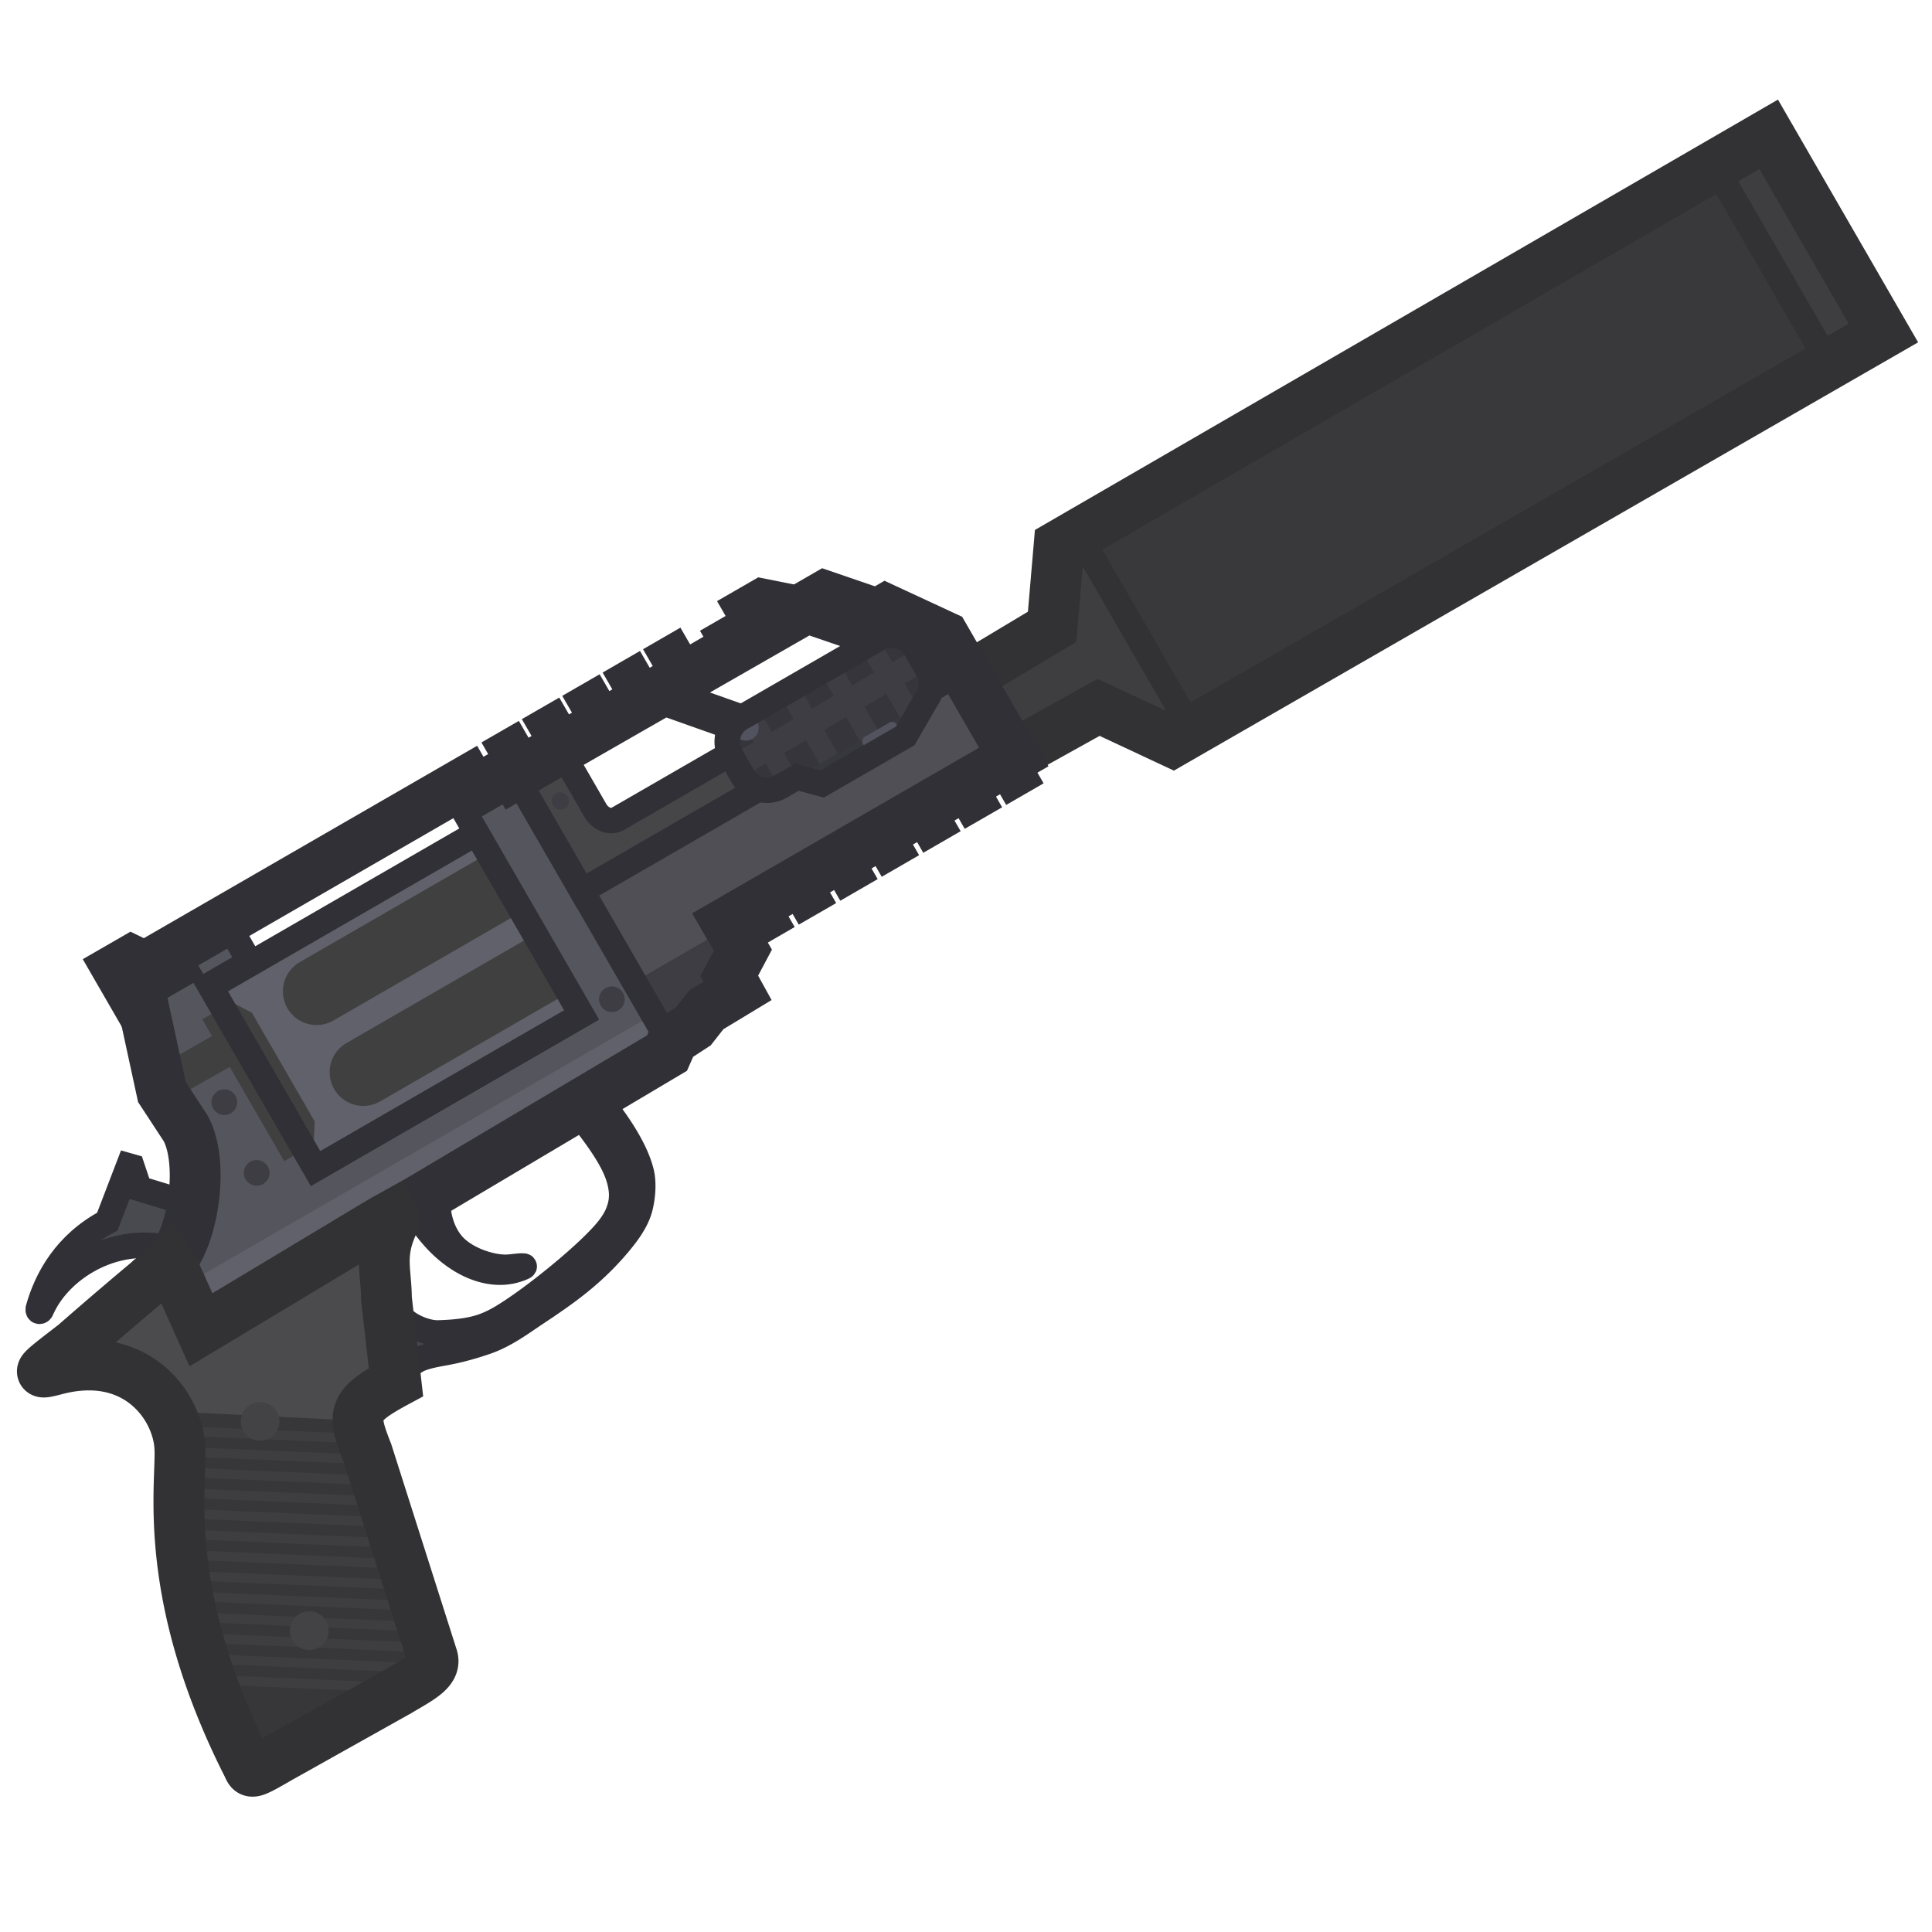 <svg xmlns="http://www.w3.org/2000/svg" width="110" height="110" fill="none" viewBox="0 0 110 110"><g clip-path="url(#a)"><path fill="#3D3D43" stroke="#303036" stroke-miterlimit="3.994" stroke-width="2.893" d="m8.297 57.926-.399-1.837 1.14-.657-1.551-.75-.798.46z"/><path fill="#3E3E41" d="m55.1 38.565 4.803-2.877.398-4.64 40.4-23.4 6.532 11.312-40.466 23.287-4.216-1.973-4.893 2.72z"/><path fill="#39393C" stroke="#323234" stroke-linecap="square" stroke-miterlimit="3.994" stroke-width="1.447" d="m97.624 9.43 6.527 11.304-36.267 20.871-6.468-11.203z"/><path stroke="#323234" stroke-miterlimit="3.994" stroke-width="2.893" d="m55.1 38.565 4.803-2.877.398-4.64 40.4-23.4 6.532 11.312-40.466 23.287-4.216-1.973-4.893 2.72z"/><path fill="#494950" stroke="#303036" stroke-miterlimit="3.994" stroke-width="1.447" d="m12.223 68.984-4.293-1.31-.415-1.243-.187-.053-1.218 3.177c-2.371 1.254-3.455 3.25-3.932 4.962-.039.176.13.194.18.049 1.057-2.458 4.687-4.747 8.443-3.121"/><path fill="#4F4F55" fill-rule="evenodd" d="m38.183 59.487-8.87-15.365 17.644-10.186 3.007 1.029.465-.27 3.325 1.544 3.962 6.862-16.334 9.43.911 1.569-.775 1.463.472.858-1.778 1.076-.74.943-1.16.753zM51.42 37.244l-7.35 4.244-5.376-1.905 7.314-4.192zm-13.553 2.813 5.379 1.906-8.084 4.667c-.328.19-.903.099-1.252-.464l-1.667-2.886z" clip-rule="evenodd"/><path fill="#464649" fill-rule="evenodd" d="m29.313 44.122 3.813 6.605L54.87 38.172l-1.117-1.934-3.325-1.543-.466.269-3.006-1.028zm16.695-8.731-7.314 4.192 5.375 1.904 7.35-4.244zm-2.763 6.572-5.378-1.906-5.624 3.222 1.666 2.886c.35.563.925.654 1.252.465z" clip-rule="evenodd"/><path fill="#3C3C3E" stroke="#303036" stroke-miterlimit="3.994" stroke-width="1.447" d="m41.813 34.49 1.484-.856 3.108.62-5.004 2.889-.558-.966 1.458-.841z"/><path fill="#55555E" fill-rule="evenodd" d="m7.899 56.089 1.32 6.09 1.352 2.063c1.099 1.992.434 6.588-1.18 7.923l2.05 3.549 26.536-15.755.208-.475-9.042-15.661-2.145 1.243-.363-.629-17.323 10 .362.626zm25.218 1.696-15.151 8.747-6.034-10.451 2.28-1.317-1.087-1.884 12.87-7.43z" clip-rule="evenodd"/><path fill="#464653" stroke="#303036" stroke-miterlimit="3.994" stroke-width="1.447" d="M29.442 72.282c.693-.23.467-.248-.4-.143-.868.105-2.41-.356-3.2-1.189-.66-.694-1.153-1.995-.808-3.635l-1.752 1.011c1.645 3.302 4.281 4.58 6.16 3.956Z"/><path fill="#61616B" d="m17.967 66.536 15.149-8.747-5.979-10.355-15.149 8.747z"/><path fill="#404040" d="m27.802 48.584-10.745 6.203a1.918 1.918 0 0 0 1.918 3.322l10.745-6.203zm2.661 4.604-10.745 6.204a1.918 1.918 0 0 0 1.918 3.322L32.38 56.51zM17.812 66.267l.107-2.412-3.579-6.198-2.142-1.114.483.837-1.163.655.55.953-3.148 1.808.3 1.386.361.55 3.502-1.986 3.097 5.364 1.156-.668z"/><path fill="#3D3D43" d="M14.98 67.413a.73.73 0 1 0-.73-1.265.73.73 0 0 0 .73 1.265m-1.842-4.026a.73.73 0 1 0-.73-1.265.73.73 0 0 0 .73 1.265m22.051-5.853a.73.73 0 1 0-.73-1.264.73.73 0 0 0 .73 1.264"/><path fill="#61616B" d="M37.19 57.765 10.103 73.403l1.334 2.312 26.537-15.754.207-.476z"/><path fill="#3D3D43" d="m41.522 52.771.772 1.328-.775 1.464.472.858-1.779 1.075-.739.943-1.16.754-.128.294-2.071-3.587z"/><path fill="#3D3D43" d="M38.377 56.318a.493.493 0 1 0-.493-.855.493.493 0 0 0 .493.855m-6.23-10.288a.493.493 0 1 0-.493-.854.493.493 0 0 0 .493.854"/><path fill="#3D3D43" stroke="#303036" stroke-miterlimit="3.994" stroke-width="1.447" d="m42.67 51.788.876-.505.712 1.234-.875.506zm2.361-1.365.876-.506.713 1.235-.876.505zm2.363-1.363.876-.505.713 1.234-.876.506zm2.36-1.363.876-.505.712 1.234-.875.506zm2.366-1.365.875-.506.712 1.235-.875.505zm2.36-1.363.876-.506.713 1.235-.876.505zm2.362-1.363.875-.505.713 1.234-.876.506zM28.4 42.538l.876-.505.92 1.592-.876.506zm2.301-1.328.876-.505.92 1.593-.876.506zM33 39.884l.876-.506.92 1.593-.876.506zm2.299-1.327.875-.506.92 1.593-.876.505zm2.301-1.328.875-.506.92 1.593-.876.505z"/><path fill="#464653" stroke="#303036" stroke-miterlimit="3.994" stroke-width="1.447" d="m22.525 78.527-.519-4.55q.15.178.291.35c.289.348.542.654.68.786.51.485 1.41.796 1.976.778.733-.022 1.703-.083 2.509-.361.724-.25 1.362-.667 1.997-1.102 1.663-1.138 4.237-3.265 5.179-4.46.372-.474.564-.857.68-1.308.114-.446.1-.903-.042-1.446-.275-1.05-1.125-2.322-2.591-4.108l1.244-.739c1.429 1.764 2.262 3.14 2.574 4.332.17.649.084 1.493-.065 2.072-.148.575-.507 1.156-.92 1.682-1.617 2.053-3.355 3.216-4.875 4.233a83 83 0 0 0-.745.503c-.56.383-1.37.912-2.204 1.2-.838.29-1.633.5-2.372.633-.58.105-1.222.223-1.61.447-.325.187-.817.636-1.187 1.058Z"/><path stroke="#303036" stroke-miterlimit="3.994" stroke-width="1.447" d="m7.898 56.09 1.32 6.089 1.352 2.063c1.1 1.992.434 6.59-1.179 7.924l2.049 3.548L37.977 59.96l.207-.476-9.042-15.66-2.145 1.243-.544-.942-17.322 9.999.542.94zm25.218 1.695-15.15 8.748-6.035-10.451 2.28-1.317-1.087-1.884 12.87-7.43z" clip-rule="evenodd"/><path stroke="#303036" stroke-miterlimit="3.994" stroke-width="1.447" d="m17.967 66.536 15.149-8.747-5.979-10.355-15.149 8.747z"/><path stroke="#303036" stroke-miterlimit="3.994" stroke-width="1.447" d="m29.313 44.122 3.813 6.605L54.87 38.172l-1.117-1.934-3.325-1.543-.466.269-3.006-1.028zm16.695-8.731-7.314 4.192 5.375 1.904 7.35-4.244zm-2.763 6.572-5.378-1.906-5.624 3.222 1.666 2.886c.35.563.925.654 1.252.465z" clip-rule="evenodd"/><path fill="#3D3D43" d="m49.986 36.374-7.795 4.501a1.576 1.576 0 0 0-.577 2.153l.68 1.179a1.576 1.576 0 0 0 2.153.576l7.796-4.5a1.576 1.576 0 0 0 .577-2.153l-.68-1.179a1.576 1.576 0 0 0-2.154-.577"/><path fill="#35353B" d="m50.026 36.352.78 1.35 1.253-.723-.244-.422a1.58 1.58 0 0 0-1.789-.205m2.973 2.255-.244-.422-1.253.724.78 1.352A1.58 1.58 0 0 0 53 38.607m-1.754 2.253-.78-1.353-1.253.724.78 1.352zm-2.29 1.321-.78-1.352-1.253.724.78 1.352zm-2.29 1.322-.78-1.352-1.253.724.78 1.352zm-2.289 1.322-.78-1.352-1.254.724.188.324a1.58 1.58 0 0 0 1.846.304m-2.917-2.159.187.324 1.253-.723-.78-1.35a1.58 1.58 0 0 0-.66 1.75m1.697-2.349.78 1.35 1.252-.723-.78-1.35zm2.29-1.322.78 1.35 1.252-.723-.78-1.35zm2.289-1.322.78 1.35 1.253-.723-.78-1.35z"/><path fill="#37373E" d="m45.372 44.25 6.87-3.966c.19-.11.349-.254.473-.42l-1.178 2.04-4.731 2.732z"/><path fill="#53535F" d="m50.632 41.147-1.387.8a.297.297 0 1 0 .297.514l1.386-.8a.297.297 0 1 0-.296-.514m-7.816.934a.73.73 0 1 0-.73-1.264.73.73 0 0 0 .73 1.264"/><path stroke="#303036" stroke-miterlimit="3.994" stroke-width="1.447" d="m42.191 40.875 7.795-4.5a1.576 1.576 0 0 1 2.153.576l.68 1.179a1.58 1.58 0 0 1-.103 1.734l-1.177 2.039-4.732 2.731-1.434-.385-.926.534a1.576 1.576 0 0 1-2.152-.576l-.68-1.18a1.576 1.576 0 0 1 .576-2.152Z"/><path stroke="#303036" stroke-miterlimit="3.994" stroke-width="2.893" d="m7.899 56.089 1.32 6.09 1.352 2.063c1.099 1.992.434 6.588-1.18 7.923l2.05 3.549 26.536-15.755.337-.767 1.16-.754.74-.942 1.779-1.076-.473-.858.776-1.463-.912-1.569L57.72 43.1l-3.962-6.863-3.325-1.543-.466.27-3.006-1.03-17.645 10.187-.172-.298-2.145 1.243-.363-.629-17.323 10 .362.626z"/><path fill="#4B4B4E" d="M21.769 69.507a5 5 0 0 1 .18-.1l.454-.252.08.137c.026.046.015.133-.055.277-.653 1.355-.579 2.211-.491 3.22.03.353.063.726.066 1.145l.543 4.761c-2.502 1.347-2.508 1.799-1.636 4.004l3.7 11.622c.246.698-.504 1.137-1.57 1.762q-.174.1-.357.21l-6.795 3.807c-1.35.782-1.545.867-1.685.636q-.031-.054-.065-.13l-.053-.112c-4.167-8.244-3.962-13.934-3.861-16.755.018-.515.034-.935.018-1.257-.025-.723-.264-1.543-.716-2.296-1.014-1.685-3.103-3.037-6.284-2.228-.5.133-.785.2-.826.139-.053-.098.46-.494 1.643-1.407l.19-.146a246 246 0 0 1 5.144-4.38q.145-.12.28-.275.047.07.11.13l1.658 3.694z"/><path fill="#373739" d="M20.384 80.888c.014.46.213 1.024.524 1.81l3.7 11.622c.246.699-.504 1.138-1.57 1.763q-.174.1-.357.21l-6.795 3.806c-1.35.782-1.545.868-1.684.636q-.031-.055-.066-.13l-.053-.111c-4.166-8.244-3.962-13.935-3.86-16.755.018-.516.033-.935.017-1.257-.023-.668-.228-1.418-.616-2.122z"/><path fill="#3E3E41" d="m9.992 81.187 10.533.45q.076.254.187.552l-10.566-.453a5 5 0 0 0-.154-.55m.255 1.729a7 7 0 0 0-.011-.544l10.715.459.175.55zm-.036 1.172.012-.346.007-.196 11.1.475.175.55zm-.025 1.173q.001-.282.008-.543l11.515.493.175.55zm.014 1.175q-.009-.28-.013-.544l11.9.51.176.55zm.061 1.177a28 28 0 0 1-.035-.545l12.24.524.176.55zm.112 1.178q-.033-.278-.058-.545l12.53.536.176.55zm.162 1.182q-.044-.279-.081-.547l12.77.547.176.55zm.213 1.183a31 31 0 0 1-.105-.548l12.96.555.176.55zm.262 1.185a32 32 0 0 1-.127-.548l13.1.56.175.55zm.313 1.187a33 33 0 0 1-.15-.549l13.188.565.176.55zm.36 1.19q-.09-.278-.172-.55l13.129.562c-.043.187-.167.359-.351.528zm.408 1.192q-.1-.279-.194-.552l11.537.494-.395.233-.357.21-.112.063z"/><path stroke="#323234" stroke-miterlimit="29" stroke-width="2.893" d="M21.769 69.507a5 5 0 0 1 .18-.1l.454-.252.08.137c.026.046.015.133-.055.277-.653 1.355-.579 2.211-.491 3.22.03.353.063.726.066 1.145l.543 4.761c-2.502 1.347-2.508 1.799-1.636 4.004l3.7 11.622c.246.698-.504 1.137-1.57 1.762q-.174.1-.357.21l-6.795 3.807c-1.35.782-1.545.867-1.685.636q-.031-.054-.065-.13l-.053-.112c-4.167-8.244-3.962-13.934-3.861-16.755.018-.515.034-.935.018-1.257-.025-.723-.264-1.543-.716-2.296-1.014-1.685-3.103-3.037-6.284-2.228-.5.133-.785.2-.826.139-.053-.098.46-.494 1.643-1.407l.19-.146a246 246 0 0 1 5.144-4.38q.145-.12.28-.275.047.07.11.13l1.658 3.694z"/><path fill="#434346" d="M15.361 81.88a1.099 1.099 0 1 0-1.1-1.903 1.099 1.099 0 0 0 1.1 1.903m2.769 11.925a1.099 1.099 0 1 0-1.098-1.903 1.099 1.099 0 0 0 1.099 1.903"/></g><defs><clipPath id="a"><path fill="#fff" d="M0 0h110v110H0z"/></clipPath></defs></svg>